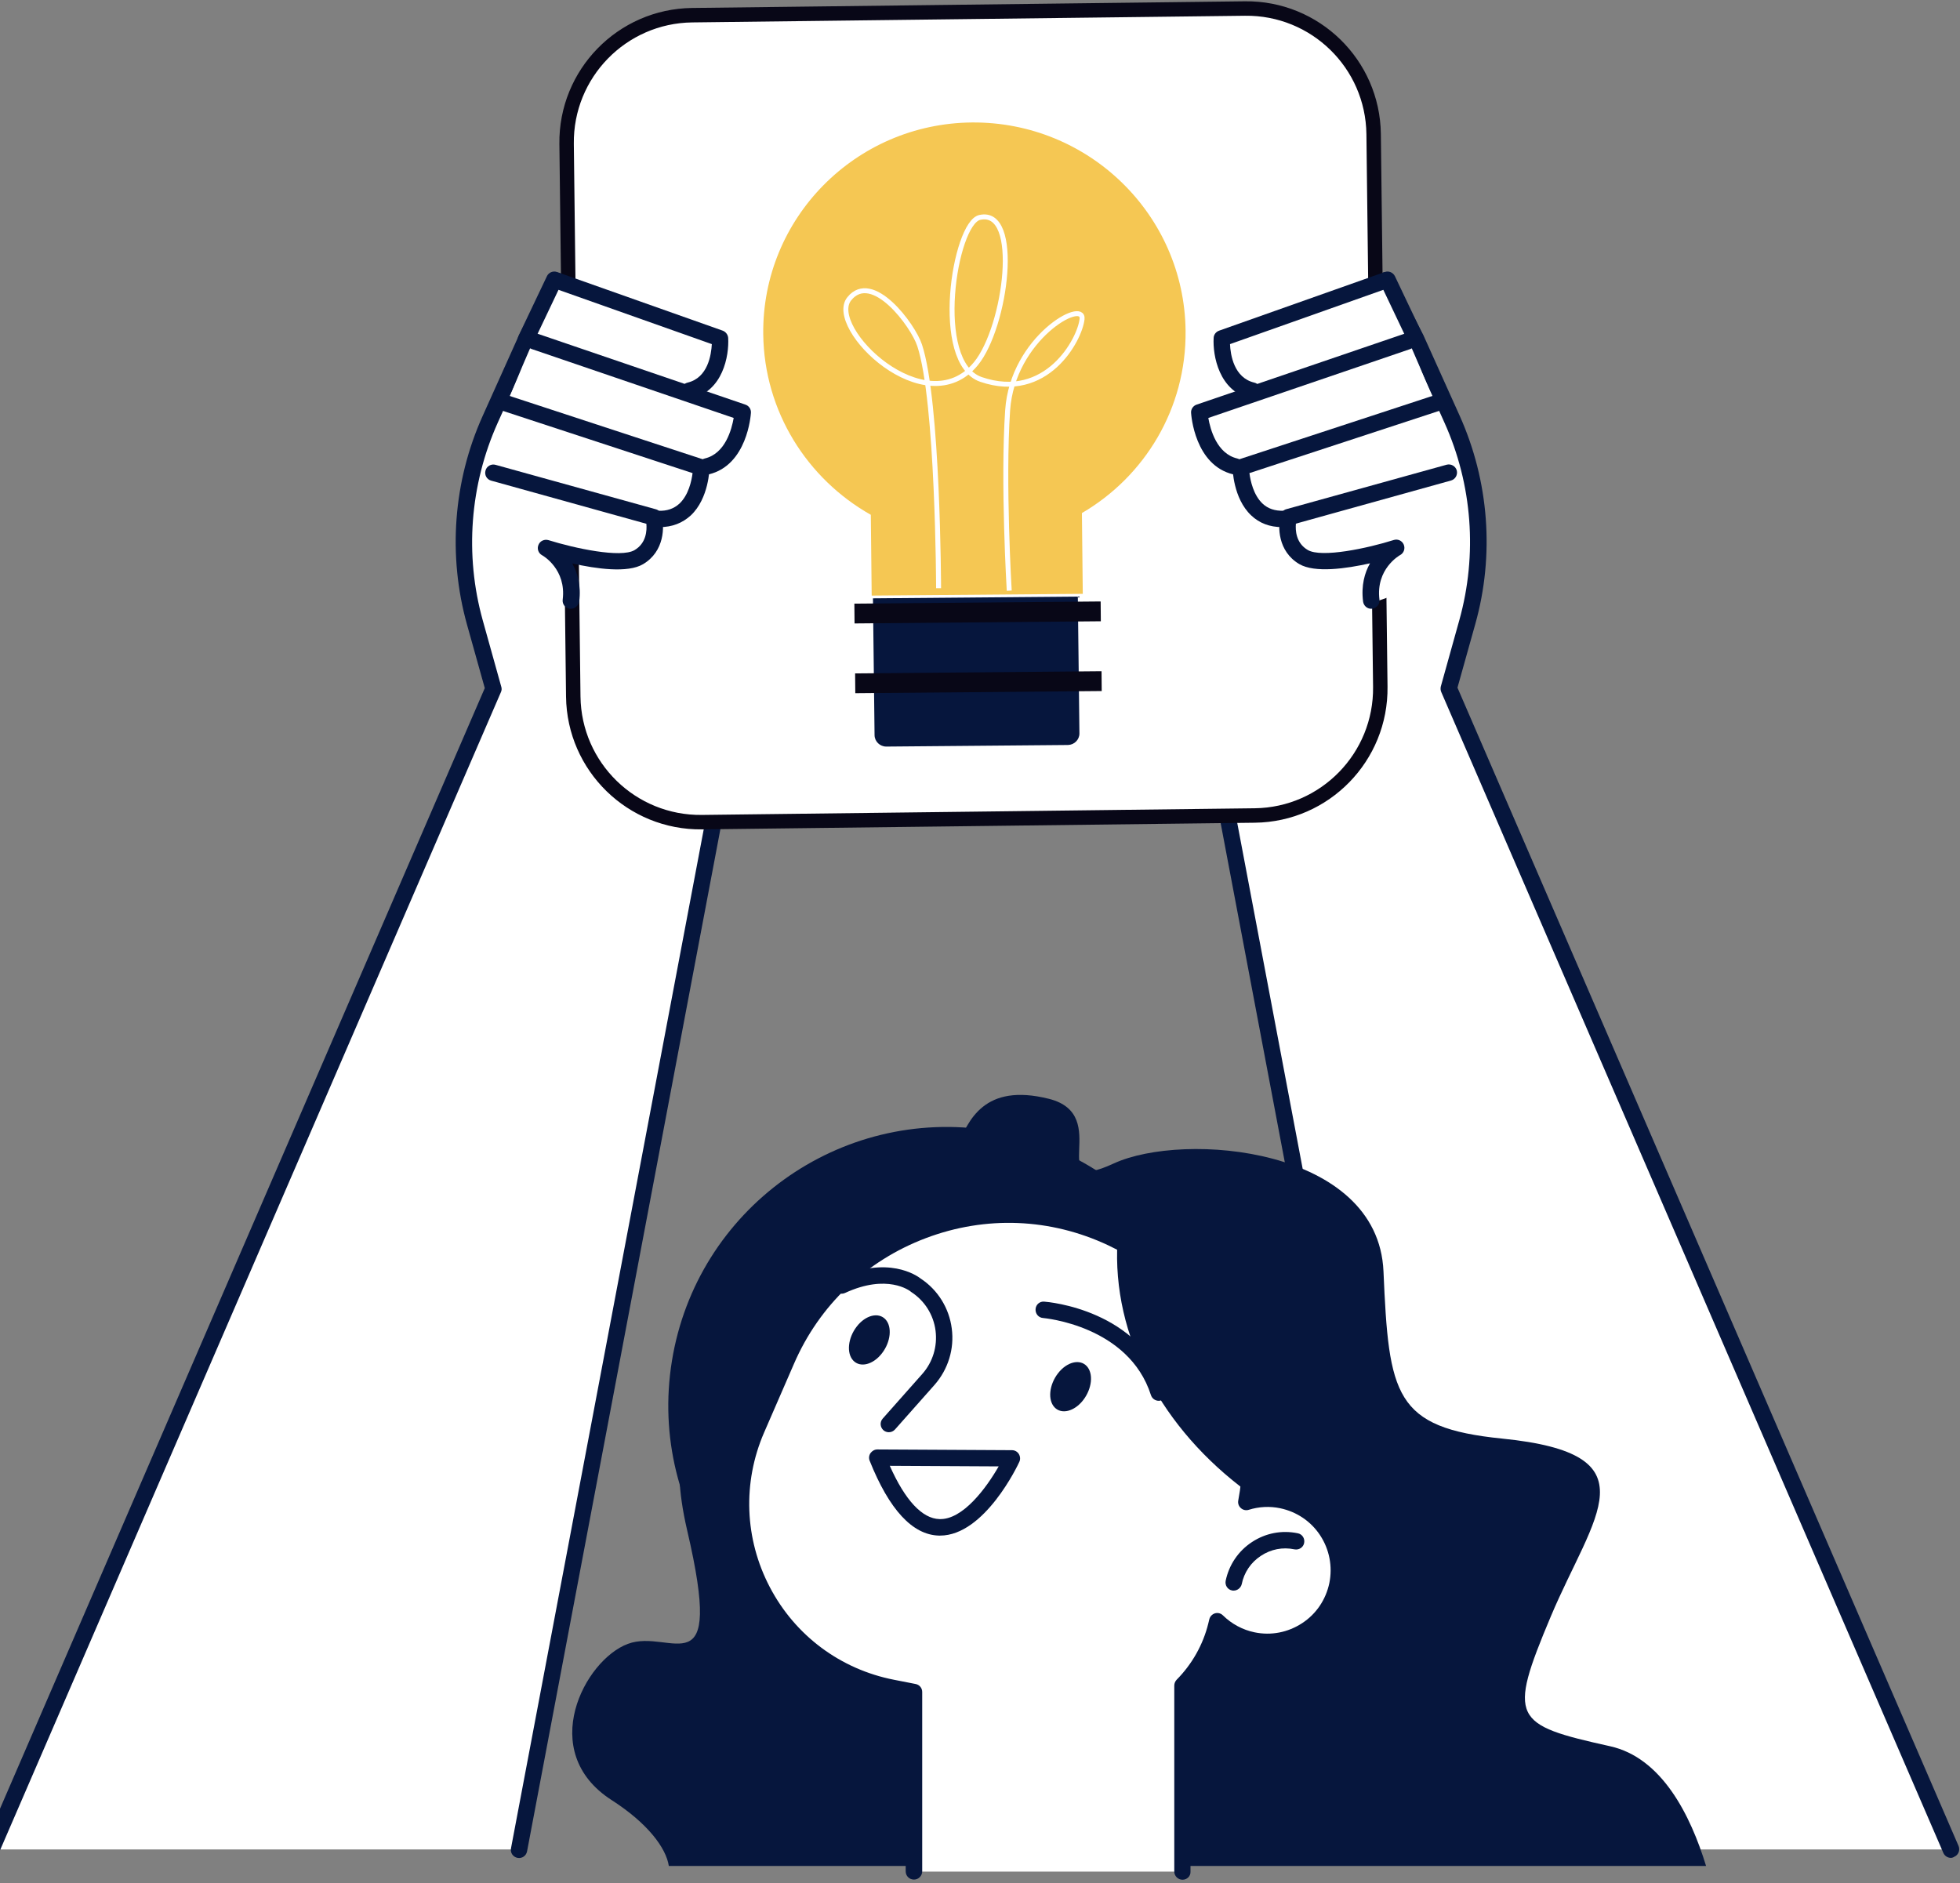 <svg width="230" height="221" viewBox="0 0 230 221" fill="none" xmlns="http://www.w3.org/2000/svg">
<rect x="0" y="0" width="230" height="221" fill="#808080" stroke="none"/>
<path d="M60.899 217.065L84.209 93.802L84.532 39.621L65.266 32.91L61.714 39.808L57.501 49.186C54.137 56.679 53.491 65.106 55.7 73.006L57.875 80.805L-1.047 217.048H60.899V217.065Z" fill="white"/>
<path d="M-1.048 218.034C-1.167 218.034 -1.303 218 -1.422 217.949C-1.914 217.745 -2.135 217.167 -1.914 216.691L56.888 80.754L54.799 73.295C52.539 65.191 53.184 56.492 56.633 48.829L60.847 39.451L64.415 32.502C64.636 32.077 65.129 31.873 65.587 32.026L84.854 38.737C85.245 38.873 85.5 39.247 85.5 39.655L85.177 93.836C85.177 93.887 85.177 93.955 85.16 94.006L61.849 217.269C61.748 217.796 61.255 218.135 60.728 218.034C60.201 217.932 59.861 217.439 59.963 216.912L83.257 93.751L83.58 40.351L65.757 34.15L62.597 40.3L58.401 49.628C55.138 56.9 54.51 65.123 56.65 72.802L58.825 80.601C58.893 80.805 58.876 81.043 58.774 81.246L-0.147 217.49C-0.334 217.813 -0.691 218.034 -1.048 218.034Z" fill="#06163D"/>
<path d="M166.969 217.066L143.659 93.803L143.336 39.622L162.603 32.911L166.154 39.809L170.367 49.187C173.731 56.68 174.377 65.107 172.168 73.007L169.993 80.806L228.915 217.049H166.969V217.066Z" fill="white"/>
<path d="M228.931 218.034C228.557 218.034 228.2 217.813 228.047 217.456L169.126 81.213C169.041 81.009 169.024 80.788 169.075 80.567L171.25 72.769C173.39 65.089 172.779 56.866 169.5 49.594L165.286 40.216L162.143 34.099L144.32 40.301L144.643 93.701L167.937 216.862C168.038 217.388 167.699 217.881 167.172 217.983C166.645 218.085 166.153 217.745 166.051 217.218L142.74 93.955C142.723 93.904 142.723 93.836 142.723 93.785L142.4 39.604C142.4 39.196 142.655 38.822 143.046 38.687L162.313 31.975C162.772 31.823 163.264 32.026 163.485 32.451L167.036 39.349L171.284 48.779C174.733 56.458 175.395 65.14 173.119 73.244L171.029 80.703L229.832 216.641C230.035 217.133 229.814 217.694 229.339 217.898C229.186 218 229.05 218.034 228.931 218.034Z" fill="#06163D"/>
<path d="M147.243 95.704L82.375 96.486C74.135 96.588 67.373 89.995 67.271 81.755L66.489 16.887C66.388 8.647 72.98 1.885 81.22 1.783L146.088 1.001C154.328 0.899 161.09 7.491 161.192 15.732L161.974 80.6C162.076 88.84 155.484 95.602 147.243 95.704Z" fill="white" stroke="#080717" stroke-width="1.696" stroke-miterlimit="10"/>
<path d="M125.325 87.43L104.003 87.616C103.255 87.616 102.644 87.022 102.627 86.291L102.439 70.219L126.48 70.015L126.667 86.087C126.667 86.801 126.073 87.412 125.325 87.43Z" fill="#06163D"/>
<path d="M139.124 38.804C138.971 25.195 127.758 14.27 114.064 14.372C100.387 14.491 89.411 25.62 89.564 39.212C89.666 48.319 94.746 56.219 102.188 60.416L102.29 69.896L127.061 69.692L126.959 60.212C134.333 55.913 139.226 47.928 139.124 38.804Z" fill="#F5C753"/>
<path d="M100.355 80.191L129.273 79.936" stroke="#080717" stroke-width="2.325"/>
<path d="M100.268 72.003L129.168 71.748" stroke="#080717" stroke-width="2.325"/>
<path d="M110.14 69.03C110.14 69.03 110.089 47.079 107.914 40.521C107.149 38.176 102.358 31.703 99.657 35.067C96.955 38.431 108.645 49.865 114.523 42.678C118.057 38.363 119.875 24.397 114.965 25.518C112.026 26.181 109.375 42.559 115.118 44.53C122.797 47.164 126.722 39.858 126.977 37.446C127.249 35.033 118.821 39.654 118.244 48.149C117.666 56.644 118.431 69.319 118.431 69.319" stroke="white" stroke-width="0.581"/>
<path d="M172.167 60.331C171.692 54.316 165.694 40.928 165.439 40.367L162.483 33.775C162.296 33.35 161.838 33.164 161.43 33.316L144.236 39.79C143.913 39.909 143.692 40.231 143.675 40.588C143.59 42.168 143.998 45.04 145.901 46.518L141.891 47.979C141.534 48.115 141.296 48.489 141.313 48.897C141.33 49.134 141.687 54.656 145.68 55.693C145.799 56.797 146.207 58.852 147.549 60.212C148.33 61.01 149.316 61.418 150.471 61.486C150.471 62.845 150.913 64.578 152.544 65.615C154.141 66.617 159.697 65.615 162.177 65.003C161.617 66.056 160.393 68.86 160.801 70.644C160.92 71.136 172.694 66.923 172.167 60.331Z" fill="white"/>
<path d="M144.952 55.71C144.884 55.71 144.799 55.71 144.731 55.676C140.195 54.605 139.787 48.71 139.77 48.455C139.736 48.03 140.008 47.622 140.416 47.486L164.865 39.145C165.375 38.975 165.918 39.246 166.088 39.739C166.258 40.249 165.986 40.792 165.493 40.962L141.792 49.05C142.03 50.409 142.795 53.246 145.19 53.807C145.7 53.926 146.023 54.452 145.904 54.962C145.785 55.421 145.377 55.71 144.952 55.71Z" fill="#06163D"/>
<path d="M146.971 46.807C146.903 46.807 146.818 46.807 146.75 46.773C143.047 45.906 142.299 41.727 142.418 39.654C142.435 39.263 142.69 38.94 143.064 38.804L162.5 31.924C162.959 31.754 163.469 31.974 163.69 32.416L167.019 39.416C167.24 39.892 167.037 40.469 166.561 40.69C166.085 40.911 165.508 40.724 165.287 40.232L162.33 34.013L144.338 40.385C144.389 41.625 144.797 44.343 147.192 44.904C147.702 45.023 148.025 45.55 147.906 46.059C147.804 46.501 147.396 46.807 146.971 46.807Z" fill="#06163D"/>
<path d="M150.439 61.86C148.995 61.86 147.789 61.401 146.821 60.484C144.697 58.479 144.646 55.013 144.629 54.86C144.629 54.435 144.884 54.062 145.292 53.943L168.602 46.297C169.112 46.127 169.655 46.399 169.808 46.909C169.978 47.419 169.706 47.962 169.197 48.115L146.617 55.523C146.736 56.44 147.092 58.088 148.146 59.091C148.791 59.702 149.607 59.974 150.66 59.94C151.204 59.906 151.646 60.331 151.663 60.858C151.68 61.384 151.272 61.843 150.745 61.86C150.626 61.86 150.541 61.86 150.439 61.86Z" fill="#06163D"/>
<path d="M160.904 71.444C160.428 71.444 160.021 71.087 159.953 70.594C159.715 68.708 160.14 67.213 160.768 66.109C157.965 66.737 154.278 67.264 152.46 66.194C149.929 64.698 149.929 61.776 150.285 60.434C150.37 60.111 150.625 59.839 150.948 59.755L169.756 54.538C170.266 54.403 170.792 54.691 170.945 55.201C171.081 55.711 170.792 56.237 170.283 56.39L152.069 61.453C152.001 62.235 152.069 63.73 153.463 64.546C155.077 65.497 160.497 64.342 163.555 63.373C164.03 63.22 164.54 63.458 164.727 63.917C164.914 64.376 164.744 64.902 164.302 65.14C164.183 65.208 161.431 66.788 161.873 70.356C161.941 70.883 161.567 71.359 161.04 71.427C160.972 71.444 160.938 71.444 160.904 71.444Z" fill="#06163D"/>
<path d="M55.705 60.331C56.18 54.316 62.178 40.928 62.433 40.367L65.389 33.775C65.576 33.35 66.034 33.164 66.442 33.316L83.636 39.79C83.959 39.909 84.18 40.231 84.197 40.588C84.282 42.168 83.874 45.04 81.971 46.518L85.981 47.979C86.338 48.115 86.576 48.489 86.558 48.897C86.541 49.134 86.185 54.656 82.192 55.693C82.073 56.797 81.665 58.852 80.323 60.212C79.542 61.01 78.556 61.418 77.401 61.486C77.401 62.845 76.959 64.578 75.328 65.615C73.731 66.617 68.175 65.615 65.695 65.003C66.255 66.056 67.479 68.86 67.071 70.644C66.952 71.136 55.178 66.923 55.705 60.331Z" fill="white"/>
<path d="M82.919 55.709C82.477 55.709 82.087 55.403 81.985 54.961C81.866 54.452 82.188 53.925 82.698 53.806C85.111 53.245 85.858 50.391 86.096 49.049L62.395 40.962C61.885 40.792 61.631 40.248 61.8 39.738C61.97 39.229 62.514 38.974 63.024 39.144L87.472 47.486C87.88 47.622 88.152 48.013 88.118 48.454C88.101 48.709 87.693 54.605 83.157 55.675C83.072 55.709 83.004 55.709 82.919 55.709Z" fill="#06163D"/>
<path d="M80.897 46.807C80.455 46.807 80.065 46.501 79.963 46.059C79.844 45.55 80.167 45.023 80.676 44.904C83.072 44.343 83.463 41.625 83.531 40.385L65.538 34.013L62.582 40.232C62.361 40.707 61.783 40.911 61.308 40.69C60.832 40.469 60.628 39.892 60.849 39.416L64.179 32.416C64.383 31.974 64.909 31.754 65.368 31.924L84.805 38.804C85.162 38.94 85.416 39.263 85.45 39.654C85.569 41.744 84.839 45.906 81.118 46.773C81.05 46.79 80.982 46.807 80.897 46.807Z" fill="#06163D"/>
<path d="M77.432 61.86C77.33 61.86 77.245 61.86 77.143 61.86C76.616 61.843 76.208 61.384 76.225 60.858C76.242 60.331 76.684 59.906 77.228 59.94C78.264 59.991 79.08 59.702 79.742 59.091C80.796 58.088 81.152 56.457 81.271 55.523L58.691 48.115C58.182 47.945 57.91 47.401 58.08 46.909C58.25 46.399 58.794 46.127 59.286 46.297L82.597 53.943C82.987 54.079 83.259 54.453 83.259 54.86C83.259 55.013 83.191 58.479 81.067 60.484C80.082 61.384 78.876 61.86 77.432 61.86Z" fill="#06163D"/>
<path d="M66.982 71.443C66.948 71.443 66.897 71.443 66.863 71.443C66.337 71.375 65.963 70.899 66.031 70.373C66.472 66.805 63.72 65.207 63.601 65.156C63.176 64.919 62.989 64.392 63.193 63.933C63.38 63.474 63.89 63.254 64.366 63.39C67.407 64.341 72.844 65.513 74.458 64.562C75.851 63.746 75.919 62.251 75.851 61.47L57.638 56.407C57.128 56.271 56.822 55.744 56.975 55.217C57.111 54.708 57.638 54.402 58.164 54.555L76.972 59.771C77.295 59.856 77.55 60.127 77.635 60.45C77.992 61.792 77.992 64.715 75.46 66.21C73.659 67.28 69.956 66.754 67.152 66.125C67.781 67.246 68.206 68.725 67.968 70.61C67.866 71.086 67.458 71.443 66.982 71.443Z" fill="#06163D"/>
<path d="M143.383 170.187C146.275 152.367 134.173 135.575 116.352 132.683C98.531 129.791 81.74 141.893 78.848 159.714C75.956 177.534 88.058 194.326 105.879 197.218C123.699 200.11 140.491 188.008 143.383 170.187Z" fill="#06163D"/>
<path d="M71.774 211.254C76.004 213.972 78.162 216.861 78.485 218.985H200.202C198.367 212.987 195.003 206.276 188.937 204.934C177.537 202.402 176.908 201.774 181.971 189.728C187.034 177.699 194.187 170.631 176.28 168.83C163.622 167.556 162.976 163.767 162.348 149.206C161.719 134.646 138.919 132.743 130.678 136.549C122.438 140.354 130.678 130.857 123.084 128.954C115.489 127.051 113.586 131.486 112.312 134.646C111.038 137.806 95.22 139.08 92.043 150.48C88.883 161.881 76.208 160.607 80.642 179.619C85.077 198.613 78.74 191.019 73.677 192.922C68.614 194.791 62.922 205.562 71.774 211.254Z" fill="#06163D"/>
<path d="M138.767 219.631V197.816C140.636 195.93 142.063 193.534 142.743 190.765L142.862 190.272C143.983 191.376 145.41 192.175 147.058 192.515C151.595 193.449 156.029 190.527 156.964 185.973C157.898 181.437 154.976 177.003 150.422 176.068C148.978 175.779 147.568 175.864 146.26 176.272C148.655 163.615 142.25 150.821 130.476 145.282C115.966 138.452 98.671 144.976 92.299 159.69L88.799 167.743C83.21 180.639 90.957 195.386 104.753 198.104L107.268 198.597V219.648H138.767V219.631Z" fill="white"/>
<path d="M138.766 220.599C138.239 220.599 137.798 220.174 137.798 219.63V197.815C137.798 197.56 137.9 197.322 138.07 197.135C139.888 195.301 141.179 193.007 141.79 190.526L141.909 190.034C141.994 189.694 142.249 189.439 142.572 189.337C142.912 189.235 143.269 189.337 143.506 189.575C144.526 190.577 145.817 191.274 147.21 191.563C149.164 191.97 151.135 191.58 152.8 190.492C154.465 189.405 155.586 187.723 155.994 185.786C156.385 183.849 156.011 181.861 154.924 180.196C153.836 178.531 152.154 177.41 150.218 177.002C148.994 176.747 147.72 176.815 146.531 177.189C146.208 177.291 145.851 177.206 145.613 176.985C145.358 176.764 145.239 176.425 145.307 176.085C147.635 163.784 141.366 151.466 130.05 146.148C123.271 142.954 115.677 142.648 108.66 145.299C101.643 147.949 96.138 153.182 93.165 160.063L89.665 168.116C87.116 173.995 87.371 180.621 90.344 186.279C93.318 191.953 98.636 195.912 104.922 197.135L107.436 197.628C107.895 197.713 108.218 198.104 108.218 198.563V219.613C108.218 220.14 107.793 220.582 107.25 220.582C106.706 220.582 106.281 220.157 106.281 219.613V199.361L104.548 199.021C97.684 197.679 91.891 193.347 88.645 187.162C85.4 180.978 85.129 173.757 87.898 167.335L91.398 159.282C94.592 151.925 100.47 146.318 107.98 143.481C115.49 140.643 123.611 140.966 130.866 144.398C142.538 149.903 149.198 162.34 147.414 175.014C148.468 174.861 149.555 174.895 150.591 175.116C153.038 175.626 155.145 177.036 156.521 179.126C157.897 181.216 158.373 183.713 157.88 186.16C157.37 188.606 155.96 190.713 153.87 192.089C151.781 193.466 149.283 193.941 146.836 193.449C145.579 193.194 144.407 192.684 143.371 191.97C142.64 194.298 141.383 196.422 139.701 198.223V219.647C139.735 220.157 139.31 220.599 138.766 220.599Z" fill="#06163D"/>
<path d="M144.764 186.669C144.696 186.669 144.628 186.669 144.577 186.652C144.05 186.55 143.727 186.041 143.829 185.514C144.22 183.645 145.307 182.031 146.904 180.978C148.501 179.924 150.404 179.551 152.29 179.941C152.817 180.043 153.14 180.553 153.038 181.079C152.936 181.606 152.426 181.929 151.9 181.827C150.523 181.538 149.13 181.81 147.958 182.592C146.785 183.356 145.987 184.546 145.715 185.905C145.613 186.347 145.205 186.669 144.764 186.669Z" fill="#06163D"/>
<path d="M104.295 168.083C104.074 168.083 103.836 167.998 103.666 167.845C103.275 167.488 103.224 166.893 103.581 166.485L108.219 161.253C109.46 159.859 110.02 158.007 109.783 156.156C109.545 154.304 108.508 152.656 106.945 151.636C106.911 151.619 106.877 151.602 106.86 151.568C106.758 151.483 104.125 149.444 99.164 151.738C98.688 151.959 98.11 151.755 97.889 151.262C97.669 150.787 97.873 150.209 98.365 149.988C104.159 147.304 107.574 149.682 108.05 150.056C110.054 151.381 111.38 153.522 111.685 155.901C112.008 158.296 111.261 160.709 109.663 162.527L105.025 167.76C104.821 167.981 104.567 168.083 104.295 168.083Z" fill="#06163D"/>
<path d="M127.111 164.311C126.074 165.653 124.562 166.027 123.747 165.16C122.931 164.294 123.118 162.51 124.154 161.167C125.191 159.825 126.703 159.451 127.518 160.318C128.334 161.184 128.147 162.968 127.111 164.311Z" fill="#06163D"/>
<path d="M103.492 158.823C102.455 160.165 100.943 160.539 100.128 159.672C99.312 158.806 99.499 157.022 100.535 155.68C101.572 154.337 103.084 153.964 103.9 154.83C104.715 155.697 104.528 157.497 103.492 158.823Z" fill="#06163D"/>
<path d="M102.951 171.072L118.752 171.157C118.752 171.14 110.257 189.439 102.951 171.072Z" fill="white"/>
<path d="M110.309 180.213C110.258 180.213 110.224 180.213 110.173 180.213C107.081 180.128 104.345 177.172 102.052 171.429C101.933 171.14 101.967 170.801 102.154 170.529C102.341 170.274 102.629 170.104 102.952 170.104L118.753 170.189C119.076 170.189 119.382 170.359 119.552 170.631C119.722 170.903 119.756 171.259 119.62 171.548C119.467 171.905 115.542 180.213 110.309 180.213ZM104.413 172.024C106.214 176.068 108.219 178.225 110.241 178.276C112.993 178.378 115.763 174.589 117.19 172.092L104.413 172.024Z" fill="#06163D"/>
<path d="M146.428 175.115C148.212 163.086 142.129 151.159 131.137 145.621C130.457 156.851 136.404 167.759 146.428 175.115Z" fill="#06163D"/>
<path d="M135.978 164.395C135.57 164.395 135.197 164.14 135.061 163.732C132.444 155.543 122.505 154.694 122.403 154.677C121.876 154.643 121.486 154.184 121.52 153.64C121.554 153.097 122.012 152.706 122.539 152.757C122.998 152.791 133.854 153.691 136.879 163.138C137.031 163.648 136.76 164.191 136.25 164.344C136.165 164.378 136.063 164.395 135.978 164.395Z" fill="#06163D"/>
</svg>
